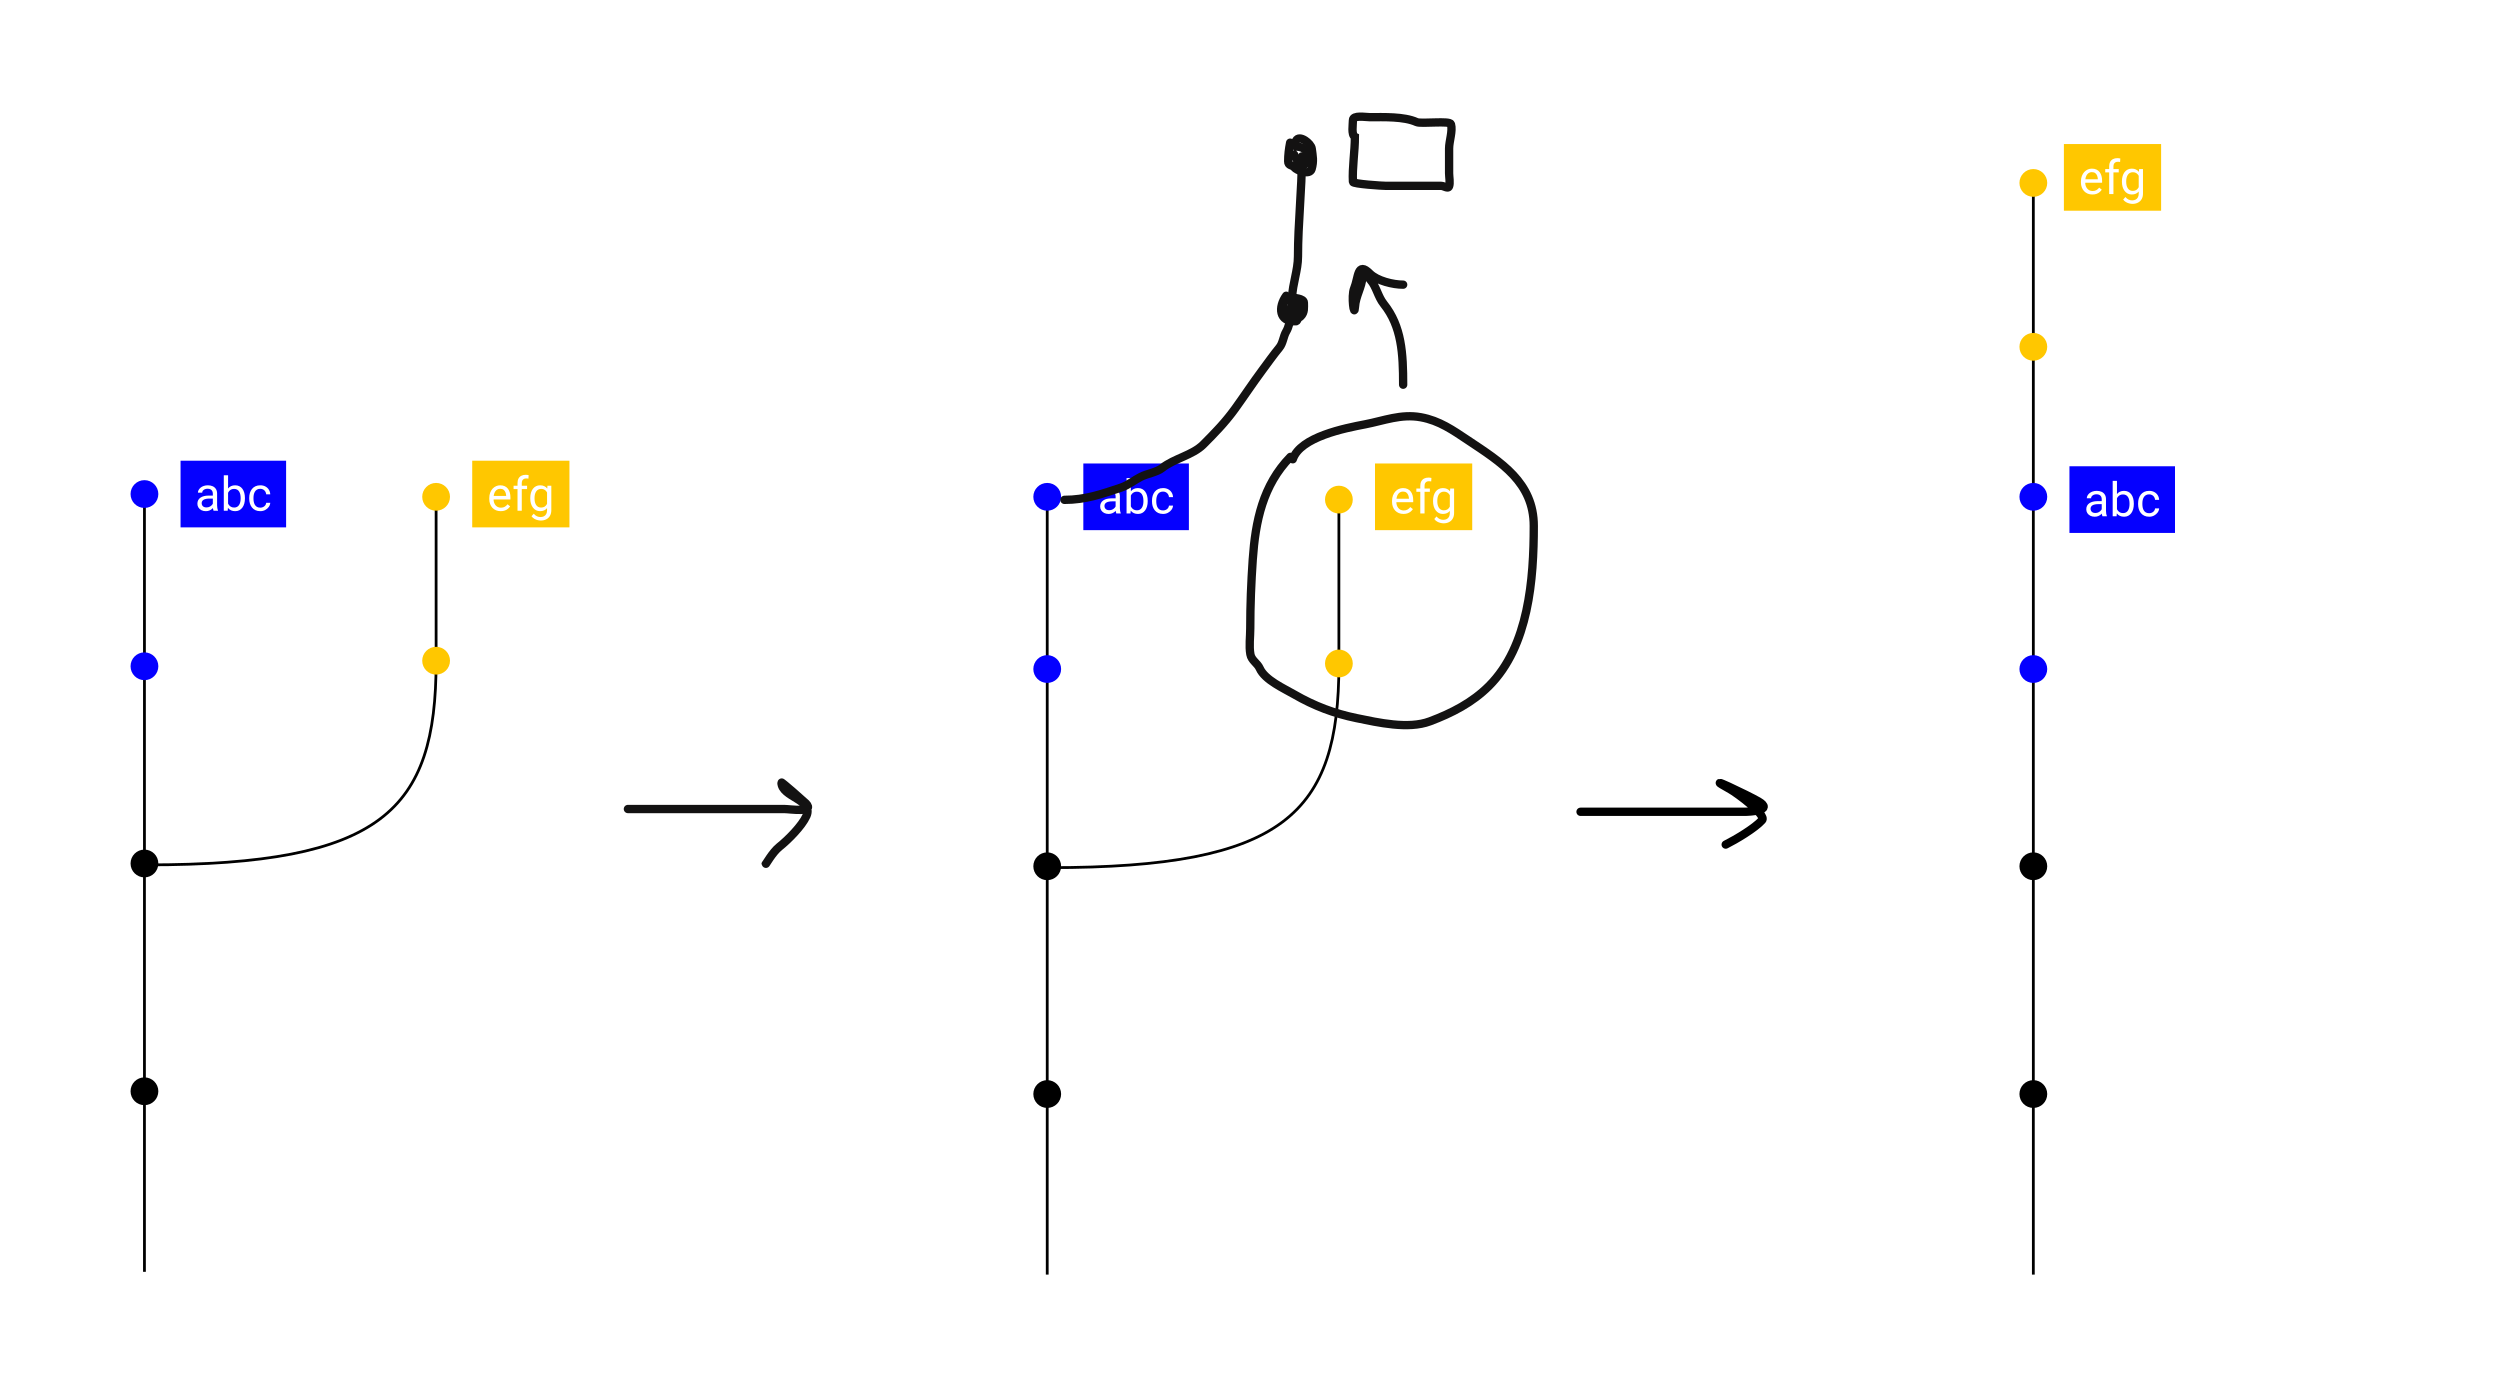 <svg width="900" height="500" viewBox="0 0 900 500" fill="none" xmlns="http://www.w3.org/2000/svg">
<rect width="900" height="500" fill="white"/>
<path d="M53 311.355C137.5 311.355 157 291.855 157 238.355V176.855" stroke="black"/>
<path d="M378 312.355C462.5 312.355 482 292.855 482 239.355V177.855" stroke="black"/>
<path d="M52 175.855V457.855" stroke="black"/>
<path d="M377 176.855V458.855" stroke="black"/>
<path d="M732 65.855V458.855" stroke="black"/>
<circle cx="52" cy="177.855" r="5" fill="#0500FF"/>
<circle cx="377" cy="178.855" r="5" fill="#0500FF"/>
<circle cx="732" cy="178.855" r="5" fill="#0500FF"/>
<circle cx="52" cy="239.855" r="5" fill="#0500FF"/>
<circle cx="377" cy="240.855" r="5" fill="#0500FF"/>
<circle cx="732" cy="240.855" r="5" fill="#0500FF"/>
<circle cx="157" cy="237.855" r="5" fill="#FFC700"/>
<circle cx="482" cy="238.855" r="5" fill="#FFC700"/>
<circle cx="732" cy="124.855" r="5" fill="#FFC700"/>
<circle cx="157" cy="178.855" r="5" fill="#FFC700"/>
<circle cx="482" cy="179.855" r="5" fill="#FFC700"/>
<circle cx="732" cy="65.855" r="5" fill="#FFC700"/>
<circle cx="52" cy="310.855" r="5" fill="black"/>
<circle cx="377" cy="311.855" r="5" fill="black"/>
<circle cx="732" cy="311.855" r="5" fill="black"/>
<circle cx="52" cy="392.855" r="5" fill="black"/>
<circle cx="377" cy="393.855" r="5" fill="black"/>
<circle cx="732" cy="393.855" r="5" fill="black"/>
<path d="M464.45 51.366C464 53.672 463.744 55.757 463.744 58.078C463.744 59.75 465.131 59.282 465.863 60.197C466.803 61.372 471.508 63.224 472.182 60.864C473.022 57.924 472.557 56.171 472.221 53.486C471.993 51.661 467.748 48.303 466.57 50.66" stroke="#131212" stroke-width="3" stroke-linecap="round"/>
<path d="M463.037 106.472C460.097 110.515 460.323 116.024 466.57 115.656C467.884 115.579 468.418 106.499 463.43 107.924C459.6 109.018 464.962 117.186 468.297 113.851C469.693 112.454 469.396 110.817 469.396 108.945C469.396 107.424 465.792 107.178 464.45 107.178" stroke="#131212" stroke-width="3" stroke-linecap="round"/>
<path d="M465.863 55.605C470.044 65.443 474.559 52.779 466.57 52.779" stroke="#131212" stroke-width="3" stroke-linecap="round"/>
<path d="M487.058 65.496C486.775 60.408 487.764 54.557 487.764 49.247C486.405 48.567 487.058 44.78 487.058 43.242C487.058 41.351 491.596 42.182 493.102 42.182C498.118 42.182 505.443 41.886 509.979 43.948C511.611 44.69 521.954 43.333 522.343 44.694C523.051 47.173 521.675 50.816 521.675 53.486V62.356C521.675 63.675 522.136 65.934 521.636 67.184C521.289 68.05 519.783 66.909 518.849 66.909H512.491H499.068C497.679 66.909 487.098 66.225 487.058 65.496Z" stroke="#131212" stroke-width="3" stroke-linecap="round"/>
<path d="M226.05 291.244C244.78 291.244 263.51 291.244 282.24 291.244C284.421 291.244 293.532 292.761 290.137 289.224C289.509 288.571 281.322 281.393 281.322 281.696C281.322 287.033 292.96 287.783 290.32 293.723C288.713 297.34 283.68 302.377 280.588 304.833C278.075 306.829 275.63 311.312 275.63 311.076" stroke="#131212" stroke-width="3" stroke-linecap="round"/>
<path d="M569 292.247C588.603 292.247 608.207 292.247 627.81 292.247C629.989 292.247 638.705 291.824 633.055 288.501C629.511 286.416 611.363 277.761 622.941 284.193C625.293 285.5 636.031 293.393 634.366 295.243C631.689 298.218 624.735 302.306 621.255 304.046" stroke="black" stroke-width="3" stroke-linecap="round"/>
<path d="M464.553 164.484C454.614 174.665 451.943 187.643 450.991 201.435C450.419 209.737 450.094 217.895 450.094 226.242C450.094 229.194 449.609 232.625 450.141 235.551C450.545 237.776 452.645 238.693 453.496 240.607C455.363 244.808 462.19 247.821 465.97 250.01C473.103 254.14 480.37 256.879 488.321 258.516C496.158 260.129 506.97 262.609 514.735 259.697C522.643 256.731 530.027 252.957 536.045 246.939C550.385 232.599 552.158 208.445 552.158 189.339C552.158 173.658 540.323 166.391 528.532 158.53C523.038 154.868 518.195 151.427 511.521 150.214C504.36 148.912 498.212 151.454 491.392 152.765C484.33 154.123 468.1 157.245 465.403 165.335" stroke="#131212" stroke-width="3" stroke-linecap="round"/>
<path d="M505.134 138.496C505.134 127.291 504.633 117.528 498.168 109.446C496.055 106.806 495.464 103.116 493.425 100.85C490.988 98.142 490.774 94.169 490.461 99.813C490.264 103.364 488.022 106.592 487.793 110.484C487.54 114.787 486.336 106.571 487.497 103.814C489.105 99.995 488.577 93.927 493.129 98.479C495.771 101.121 501.511 102.48 505.134 102.48" stroke="#131212" stroke-width="3" stroke-linecap="round"/>
<rect width="38" height="24" transform="translate(65 165.855)" fill="#0500FF"/>
<path d="M76.621 182.319V177.696C76.621 177.342 76.549 177.034 76.405 176.774C76.266 176.509 76.056 176.304 75.774 176.16C75.492 176.016 75.143 175.944 74.728 175.944C74.341 175.944 74 176.011 73.707 176.143C73.419 176.276 73.192 176.451 73.026 176.666C72.866 176.882 72.786 177.115 72.786 177.364H71.25C71.25 177.043 71.333 176.724 71.499 176.409C71.665 176.094 71.903 175.809 72.213 175.554C72.528 175.294 72.905 175.089 73.342 174.94C73.784 174.785 74.277 174.707 74.819 174.707C75.472 174.707 76.048 174.818 76.546 175.039C77.049 175.261 77.442 175.596 77.725 176.044C78.012 176.487 78.156 177.043 78.156 177.712V181.896C78.156 182.195 78.181 182.513 78.231 182.85C78.286 183.188 78.367 183.479 78.472 183.722V183.855H76.87C76.792 183.678 76.731 183.443 76.687 183.149C76.643 182.85 76.621 182.574 76.621 182.319ZM76.886 178.41L76.903 179.489H75.351C74.913 179.489 74.523 179.525 74.18 179.597C73.837 179.663 73.549 179.765 73.317 179.904C73.085 180.042 72.907 180.216 72.786 180.427C72.664 180.631 72.603 180.872 72.603 181.149C72.603 181.431 72.667 181.688 72.794 181.921C72.921 182.153 73.112 182.339 73.367 182.477C73.627 182.61 73.945 182.676 74.321 182.676C74.792 182.676 75.207 182.577 75.566 182.377C75.926 182.178 76.211 181.935 76.421 181.647C76.637 181.359 76.753 181.08 76.77 180.808L77.426 181.547C77.387 181.78 77.282 182.037 77.11 182.319C76.939 182.601 76.709 182.873 76.421 183.133C76.139 183.387 75.802 183.6 75.409 183.772C75.021 183.938 74.584 184.021 74.097 184.021C73.488 184.021 72.954 183.902 72.495 183.664C72.041 183.426 71.687 183.108 71.433 182.709C71.184 182.305 71.059 181.854 71.059 181.356C71.059 180.875 71.153 180.452 71.341 180.086C71.529 179.716 71.801 179.408 72.155 179.165C72.509 178.916 72.935 178.728 73.433 178.6C73.931 178.473 74.487 178.41 75.102 178.41H76.886ZM80.564 171.105H82.107V182.112L81.975 183.855H80.564V171.105ZM88.175 179.289V179.464C88.175 180.117 88.098 180.723 87.943 181.282C87.788 181.835 87.561 182.316 87.262 182.726C86.963 183.135 86.598 183.454 86.166 183.681C85.735 183.907 85.24 184.021 84.681 184.021C84.111 184.021 83.61 183.924 83.178 183.73C82.752 183.531 82.392 183.246 82.099 182.875C81.806 182.505 81.571 182.056 81.394 181.531C81.222 181.005 81.103 180.413 81.037 179.754V178.991C81.103 178.327 81.222 177.732 81.394 177.206C81.571 176.68 81.806 176.232 82.099 175.861C82.392 175.485 82.752 175.2 83.178 175.006C83.604 174.807 84.1 174.707 84.664 174.707C85.228 174.707 85.729 174.818 86.166 175.039C86.604 175.255 86.969 175.565 87.262 175.969C87.561 176.373 87.788 176.857 87.943 177.422C88.098 177.981 88.175 178.603 88.175 179.289ZM86.631 179.464V179.289C86.631 178.841 86.59 178.421 86.507 178.028C86.424 177.629 86.291 177.281 86.108 176.982C85.926 176.677 85.685 176.439 85.386 176.268C85.087 176.091 84.719 176.002 84.282 176.002C83.895 176.002 83.557 176.069 83.269 176.202C82.987 176.334 82.747 176.514 82.547 176.741C82.348 176.962 82.185 177.217 82.058 177.505C81.936 177.787 81.845 178.08 81.784 178.385V180.385C81.872 180.773 82.016 181.146 82.215 181.506C82.42 181.86 82.691 182.15 83.029 182.377C83.372 182.604 83.795 182.718 84.299 182.718C84.714 182.718 85.068 182.635 85.361 182.469C85.66 182.297 85.901 182.062 86.084 181.763C86.272 181.464 86.41 181.118 86.499 180.725C86.587 180.333 86.631 179.912 86.631 179.464ZM93.712 182.759C94.077 182.759 94.415 182.684 94.725 182.535C95.034 182.386 95.289 182.181 95.488 181.921C95.688 181.655 95.801 181.354 95.829 181.016H97.29C97.262 181.547 97.082 182.043 96.75 182.502C96.424 182.956 95.995 183.324 95.463 183.606C94.932 183.883 94.348 184.021 93.712 184.021C93.037 184.021 92.447 183.902 91.944 183.664C91.446 183.426 91.031 183.099 90.699 182.684C90.372 182.269 90.126 181.793 89.96 181.257C89.799 180.714 89.719 180.142 89.719 179.538V179.19C89.719 178.587 89.799 178.017 89.96 177.48C90.126 176.938 90.372 176.459 90.699 176.044C91.031 175.629 91.446 175.302 91.944 175.064C92.447 174.826 93.037 174.707 93.712 174.707C94.415 174.707 95.029 174.851 95.555 175.139C96.08 175.421 96.493 175.809 96.791 176.301C97.096 176.788 97.262 177.342 97.29 177.961H95.829C95.801 177.591 95.696 177.256 95.513 176.957C95.336 176.658 95.093 176.42 94.783 176.243C94.478 176.06 94.121 175.969 93.712 175.969C93.242 175.969 92.846 176.063 92.525 176.251C92.21 176.434 91.958 176.683 91.769 176.998C91.587 177.308 91.454 177.654 91.371 178.036C91.294 178.412 91.255 178.797 91.255 179.19V179.538C91.255 179.931 91.294 180.319 91.371 180.701C91.449 181.082 91.579 181.428 91.761 181.738C91.949 182.048 92.201 182.297 92.517 182.485C92.838 182.668 93.236 182.759 93.712 182.759Z" fill="white"/>
<rect width="38" height="24" transform="translate(390 166.855)" fill="#0500FF"/>
<path d="M401.621 183.319V178.696C401.621 178.342 401.549 178.034 401.405 177.774C401.266 177.509 401.056 177.304 400.774 177.16C400.492 177.016 400.143 176.944 399.728 176.944C399.341 176.944 399 177.011 398.707 177.143C398.419 177.276 398.192 177.451 398.026 177.666C397.866 177.882 397.786 178.115 397.786 178.364H396.25C396.25 178.043 396.333 177.724 396.499 177.409C396.665 177.094 396.903 176.809 397.213 176.554C397.528 176.294 397.905 176.089 398.342 175.94C398.785 175.785 399.277 175.707 399.819 175.707C400.472 175.707 401.048 175.818 401.546 176.039C402.049 176.261 402.442 176.596 402.725 177.044C403.012 177.487 403.156 178.043 403.156 178.712V182.896C403.156 183.195 403.181 183.513 403.231 183.85C403.286 184.188 403.367 184.479 403.472 184.722V184.855H401.87C401.792 184.678 401.731 184.443 401.687 184.149C401.643 183.85 401.621 183.574 401.621 183.319ZM401.886 179.41L401.903 180.489H400.351C399.913 180.489 399.523 180.525 399.18 180.597C398.837 180.663 398.549 180.765 398.317 180.904C398.084 181.042 397.907 181.216 397.786 181.427C397.664 181.631 397.603 181.872 397.603 182.149C397.603 182.431 397.667 182.688 397.794 182.921C397.921 183.153 398.112 183.339 398.367 183.477C398.627 183.61 398.945 183.676 399.321 183.676C399.792 183.676 400.207 183.577 400.566 183.377C400.926 183.178 401.211 182.935 401.421 182.647C401.637 182.359 401.753 182.08 401.77 181.808L402.426 182.547C402.387 182.78 402.282 183.037 402.11 183.319C401.939 183.601 401.709 183.873 401.421 184.133C401.139 184.387 400.802 184.6 400.409 184.772C400.021 184.938 399.584 185.021 399.097 185.021C398.488 185.021 397.954 184.902 397.495 184.664C397.041 184.426 396.687 184.108 396.433 183.709C396.184 183.305 396.059 182.854 396.059 182.356C396.059 181.875 396.153 181.452 396.341 181.086C396.529 180.716 396.801 180.408 397.155 180.165C397.509 179.916 397.935 179.728 398.433 179.6C398.931 179.473 399.487 179.41 400.102 179.41H401.886ZM405.563 172.105H407.107V183.112L406.975 184.855H405.563V172.105ZM413.175 180.289V180.464C413.175 181.117 413.098 181.723 412.943 182.282C412.788 182.835 412.561 183.316 412.262 183.726C411.963 184.135 411.598 184.454 411.167 184.681C410.735 184.907 410.24 185.021 409.681 185.021C409.111 185.021 408.61 184.924 408.178 184.73C407.752 184.531 407.392 184.246 407.099 183.875C406.806 183.505 406.571 183.056 406.394 182.531C406.222 182.005 406.103 181.413 406.037 180.754V179.991C406.103 179.327 406.222 178.732 406.394 178.206C406.571 177.68 406.806 177.232 407.099 176.861C407.392 176.485 407.752 176.2 408.178 176.006C408.604 175.807 409.1 175.707 409.664 175.707C410.229 175.707 410.729 175.818 411.167 176.039C411.604 176.255 411.969 176.565 412.262 176.969C412.561 177.373 412.788 177.857 412.943 178.422C413.098 178.981 413.175 179.603 413.175 180.289ZM411.631 180.464V180.289C411.631 179.841 411.59 179.421 411.507 179.028C411.424 178.629 411.291 178.281 411.108 177.982C410.926 177.677 410.685 177.439 410.386 177.268C410.087 177.091 409.719 177.002 409.282 177.002C408.895 177.002 408.557 177.069 408.27 177.202C407.987 177.334 407.747 177.514 407.547 177.741C407.348 177.962 407.185 178.217 407.058 178.505C406.936 178.787 406.845 179.08 406.784 179.385V181.385C406.872 181.773 407.016 182.146 407.215 182.506C407.42 182.86 407.691 183.15 408.029 183.377C408.372 183.604 408.795 183.718 409.299 183.718C409.714 183.718 410.068 183.635 410.361 183.469C410.66 183.297 410.901 183.062 411.083 182.763C411.272 182.464 411.41 182.118 411.499 181.725C411.587 181.333 411.631 180.912 411.631 180.464ZM418.712 183.759C419.077 183.759 419.415 183.684 419.725 183.535C420.035 183.386 420.289 183.181 420.488 182.921C420.688 182.655 420.801 182.354 420.829 182.016H422.29C422.262 182.547 422.082 183.043 421.75 183.502C421.424 183.956 420.995 184.324 420.463 184.606C419.932 184.883 419.348 185.021 418.712 185.021C418.037 185.021 417.447 184.902 416.944 184.664C416.446 184.426 416.031 184.099 415.699 183.684C415.372 183.269 415.126 182.793 414.96 182.257C414.799 181.714 414.719 181.142 414.719 180.538V180.19C414.719 179.587 414.799 179.017 414.96 178.48C415.126 177.938 415.372 177.459 415.699 177.044C416.031 176.629 416.446 176.302 416.944 176.064C417.447 175.826 418.037 175.707 418.712 175.707C419.415 175.707 420.029 175.851 420.555 176.139C421.08 176.421 421.493 176.809 421.792 177.301C422.096 177.788 422.262 178.342 422.29 178.961H420.829C420.801 178.591 420.696 178.256 420.513 177.957C420.336 177.658 420.093 177.42 419.783 177.243C419.478 177.06 419.121 176.969 418.712 176.969C418.242 176.969 417.846 177.063 417.525 177.251C417.209 177.434 416.958 177.683 416.77 177.998C416.587 178.308 416.454 178.654 416.371 179.036C416.294 179.412 416.255 179.797 416.255 180.19V180.538C416.255 180.931 416.294 181.319 416.371 181.701C416.449 182.082 416.579 182.428 416.761 182.738C416.949 183.048 417.201 183.297 417.517 183.485C417.838 183.668 418.236 183.759 418.712 183.759Z" fill="white"/>
<rect width="38" height="24" transform="translate(745 167.855)" fill="#0500FF"/>
<path d="M756.621 184.319V179.696C756.621 179.342 756.549 179.034 756.405 178.774C756.266 178.509 756.056 178.304 755.774 178.16C755.492 178.016 755.143 177.944 754.728 177.944C754.341 177.944 754 178.011 753.707 178.143C753.419 178.276 753.192 178.451 753.026 178.666C752.866 178.882 752.786 179.115 752.786 179.364H751.25C751.25 179.043 751.333 178.724 751.499 178.409C751.665 178.094 751.903 177.809 752.213 177.554C752.528 177.294 752.905 177.089 753.342 176.94C753.785 176.785 754.277 176.707 754.819 176.707C755.472 176.707 756.048 176.818 756.546 177.039C757.049 177.261 757.442 177.596 757.725 178.044C758.012 178.487 758.156 179.043 758.156 179.712V183.896C758.156 184.195 758.181 184.513 758.231 184.85C758.286 185.188 758.367 185.479 758.472 185.722V185.855H756.87C756.792 185.678 756.731 185.443 756.687 185.149C756.643 184.85 756.621 184.574 756.621 184.319ZM756.886 180.41L756.903 181.489H755.351C754.913 181.489 754.523 181.525 754.18 181.597C753.837 181.663 753.549 181.765 753.317 181.904C753.084 182.042 752.907 182.216 752.786 182.427C752.664 182.631 752.603 182.872 752.603 183.149C752.603 183.431 752.667 183.688 752.794 183.921C752.921 184.153 753.112 184.339 753.367 184.477C753.627 184.61 753.945 184.676 754.321 184.676C754.792 184.676 755.207 184.577 755.566 184.377C755.926 184.178 756.211 183.935 756.421 183.647C756.637 183.359 756.753 183.08 756.77 182.808L757.426 183.547C757.387 183.78 757.282 184.037 757.11 184.319C756.939 184.601 756.709 184.873 756.421 185.133C756.139 185.387 755.802 185.6 755.409 185.772C755.021 185.938 754.584 186.021 754.097 186.021C753.488 186.021 752.954 185.902 752.495 185.664C752.041 185.426 751.687 185.108 751.433 184.709C751.184 184.305 751.059 183.854 751.059 183.356C751.059 182.875 751.153 182.452 751.341 182.086C751.529 181.716 751.801 181.408 752.155 181.165C752.509 180.916 752.935 180.728 753.433 180.6C753.931 180.473 754.487 180.41 755.102 180.41H756.886ZM760.563 173.105H762.107V184.112L761.975 185.855H760.563V173.105ZM768.175 181.289V181.464C768.175 182.117 768.098 182.723 767.943 183.282C767.788 183.835 767.561 184.316 767.262 184.726C766.963 185.135 766.598 185.454 766.167 185.681C765.735 185.907 765.24 186.021 764.681 186.021C764.111 186.021 763.61 185.924 763.178 185.73C762.752 185.531 762.392 185.246 762.099 184.875C761.806 184.505 761.571 184.056 761.394 183.531C761.222 183.005 761.103 182.413 761.037 181.754V180.991C761.103 180.327 761.222 179.732 761.394 179.206C761.571 178.68 761.806 178.232 762.099 177.861C762.392 177.485 762.752 177.2 763.178 177.006C763.604 176.807 764.1 176.707 764.664 176.707C765.229 176.707 765.729 176.818 766.167 177.039C766.604 177.255 766.969 177.565 767.262 177.969C767.561 178.373 767.788 178.857 767.943 179.422C768.098 179.981 768.175 180.603 768.175 181.289ZM766.631 181.464V181.289C766.631 180.841 766.59 180.421 766.507 180.028C766.424 179.629 766.291 179.281 766.108 178.982C765.926 178.677 765.685 178.439 765.386 178.268C765.087 178.091 764.719 178.002 764.282 178.002C763.895 178.002 763.557 178.069 763.27 178.202C762.987 178.334 762.747 178.514 762.547 178.741C762.348 178.962 762.185 179.217 762.058 179.505C761.936 179.787 761.845 180.08 761.784 180.385V182.385C761.872 182.773 762.016 183.146 762.215 183.506C762.42 183.86 762.691 184.15 763.029 184.377C763.372 184.604 763.795 184.718 764.299 184.718C764.714 184.718 765.068 184.635 765.361 184.469C765.66 184.297 765.901 184.062 766.083 183.763C766.272 183.464 766.41 183.118 766.499 182.725C766.587 182.333 766.631 181.912 766.631 181.464ZM773.712 184.759C774.077 184.759 774.415 184.684 774.725 184.535C775.035 184.386 775.289 184.181 775.488 183.921C775.688 183.655 775.801 183.354 775.829 183.016H777.29C777.262 183.547 777.082 184.043 776.75 184.502C776.424 184.956 775.995 185.324 775.463 185.606C774.932 185.883 774.348 186.021 773.712 186.021C773.037 186.021 772.447 185.902 771.944 185.664C771.446 185.426 771.031 185.099 770.699 184.684C770.372 184.269 770.126 183.793 769.96 183.257C769.799 182.714 769.719 182.142 769.719 181.538V181.19C769.719 180.587 769.799 180.017 769.96 179.48C770.126 178.938 770.372 178.459 770.699 178.044C771.031 177.629 771.446 177.302 771.944 177.064C772.447 176.826 773.037 176.707 773.712 176.707C774.415 176.707 775.029 176.851 775.555 177.139C776.08 177.421 776.493 177.809 776.792 178.301C777.096 178.788 777.262 179.342 777.29 179.961H775.829C775.801 179.591 775.696 179.256 775.513 178.957C775.336 178.658 775.093 178.42 774.783 178.243C774.478 178.06 774.121 177.969 773.712 177.969C773.242 177.969 772.846 178.063 772.525 178.251C772.209 178.434 771.958 178.683 771.77 178.998C771.587 179.308 771.454 179.654 771.371 180.036C771.294 180.412 771.255 180.797 771.255 181.19V181.538C771.255 181.931 771.294 182.319 771.371 182.701C771.449 183.082 771.579 183.428 771.761 183.738C771.949 184.048 772.201 184.297 772.517 184.485C772.838 184.668 773.236 184.759 773.712 184.759Z" fill="white"/>
<rect width="35" height="24" transform="translate(170 165.855)" fill="#FFC700"/>
<path d="M180.262 184.021C179.636 184.021 179.069 183.916 178.56 183.705C178.056 183.49 177.622 183.188 177.257 182.801C176.897 182.413 176.62 181.954 176.427 181.423C176.233 180.891 176.136 180.31 176.136 179.68V179.331C176.136 178.6 176.244 177.95 176.46 177.38C176.676 176.805 176.969 176.318 177.34 175.919C177.711 175.521 178.131 175.219 178.602 175.015C179.072 174.81 179.559 174.707 180.062 174.707C180.704 174.707 181.258 174.818 181.723 175.039C182.193 175.261 182.578 175.571 182.876 175.969C183.175 176.362 183.397 176.827 183.541 177.364C183.684 177.895 183.756 178.476 183.756 179.107V179.796H177.049V178.542H182.221V178.426C182.199 178.028 182.116 177.64 181.972 177.264C181.833 176.888 181.612 176.578 181.308 176.334C181.003 176.091 180.588 175.969 180.062 175.969C179.714 175.969 179.393 176.044 179.1 176.193C178.806 176.337 178.555 176.553 178.344 176.841C178.134 177.128 177.971 177.48 177.854 177.895C177.738 178.31 177.68 178.789 177.68 179.331V179.68C177.68 180.106 177.738 180.507 177.854 180.883C177.976 181.254 178.151 181.58 178.377 181.863C178.61 182.145 178.889 182.366 179.216 182.527C179.548 182.687 179.924 182.767 180.345 182.767C180.887 182.767 181.346 182.657 181.723 182.435C182.099 182.214 182.428 181.918 182.71 181.547L183.64 182.286C183.446 182.579 183.2 182.859 182.901 183.124C182.603 183.39 182.235 183.606 181.797 183.772C181.366 183.938 180.854 184.021 180.262 184.021ZM187.84 183.855H186.305V173.927C186.305 173.28 186.421 172.735 186.653 172.292C186.891 171.844 187.232 171.506 187.674 171.279C188.117 171.047 188.643 170.931 189.251 170.931C189.429 170.931 189.606 170.942 189.783 170.964C189.965 170.986 190.142 171.019 190.314 171.063L190.231 172.317C190.115 172.289 189.982 172.27 189.833 172.259C189.689 172.248 189.545 172.242 189.401 172.242C189.074 172.242 188.792 172.308 188.554 172.441C188.322 172.569 188.145 172.757 188.023 173.006C187.901 173.255 187.84 173.562 187.84 173.927V183.855ZM189.75 174.873V176.052H184.885V174.873H189.75ZM197.079 174.873H198.474V183.664C198.474 184.455 198.313 185.13 197.992 185.689C197.671 186.248 197.223 186.672 196.647 186.959C196.077 187.253 195.419 187.399 194.672 187.399C194.362 187.399 193.997 187.349 193.576 187.25C193.161 187.156 192.752 186.993 192.348 186.76C191.949 186.533 191.614 186.226 191.343 185.839L192.148 184.926C192.525 185.379 192.918 185.695 193.327 185.872C193.742 186.049 194.152 186.138 194.556 186.138C195.043 186.138 195.463 186.046 195.817 185.864C196.172 185.681 196.445 185.41 196.639 185.05C196.838 184.696 196.938 184.259 196.938 183.739V176.849L197.079 174.873ZM190.895 179.464V179.289C190.895 178.603 190.975 177.981 191.136 177.422C191.302 176.857 191.537 176.373 191.841 175.969C192.151 175.565 192.525 175.255 192.962 175.039C193.399 174.818 193.892 174.707 194.439 174.707C195.004 174.707 195.496 174.807 195.917 175.006C196.343 175.2 196.703 175.485 196.996 175.861C197.295 176.232 197.53 176.68 197.702 177.206C197.873 177.732 197.992 178.327 198.059 178.991V179.754C197.998 180.413 197.879 181.005 197.702 181.531C197.53 182.056 197.295 182.505 196.996 182.875C196.703 183.246 196.343 183.531 195.917 183.73C195.491 183.924 194.993 184.021 194.423 184.021C193.886 184.021 193.399 183.907 192.962 183.681C192.53 183.454 192.16 183.135 191.85 182.726C191.54 182.316 191.302 181.835 191.136 181.282C190.975 180.723 190.895 180.117 190.895 179.464ZM192.431 179.289V179.464C192.431 179.912 192.475 180.333 192.563 180.725C192.658 181.118 192.799 181.464 192.987 181.763C193.181 182.062 193.427 182.297 193.726 182.469C194.024 182.635 194.381 182.718 194.796 182.718C195.306 182.718 195.726 182.61 196.058 182.394C196.39 182.178 196.653 181.893 196.847 181.539C197.046 181.185 197.201 180.8 197.312 180.385V178.385C197.251 178.08 197.157 177.787 197.029 177.505C196.908 177.217 196.747 176.962 196.548 176.741C196.354 176.514 196.113 176.334 195.826 176.202C195.538 176.069 195.2 176.002 194.813 176.002C194.392 176.002 194.03 176.091 193.726 176.268C193.427 176.439 193.181 176.677 192.987 176.982C192.799 177.281 192.658 177.629 192.563 178.028C192.475 178.421 192.431 178.841 192.431 179.289Z" fill="white"/>
<rect width="35" height="24" transform="translate(495 166.855)" fill="#FFC700"/>
<path d="M505.262 185.021C504.636 185.021 504.069 184.916 503.56 184.705C503.056 184.49 502.622 184.188 502.257 183.801C501.897 183.413 501.62 182.954 501.427 182.423C501.233 181.891 501.136 181.31 501.136 180.68V180.331C501.136 179.6 501.244 178.95 501.46 178.38C501.676 177.805 501.969 177.318 502.34 176.919C502.711 176.521 503.131 176.219 503.602 176.015C504.072 175.81 504.559 175.707 505.062 175.707C505.704 175.707 506.258 175.818 506.723 176.039C507.193 176.261 507.578 176.571 507.876 176.969C508.175 177.362 508.397 177.827 508.541 178.364C508.684 178.895 508.756 179.476 508.756 180.107V180.796H502.049V179.542H507.221V179.426C507.199 179.028 507.116 178.64 506.972 178.264C506.833 177.888 506.612 177.578 506.308 177.334C506.003 177.091 505.588 176.969 505.062 176.969C504.714 176.969 504.393 177.044 504.1 177.193C503.806 177.337 503.555 177.553 503.344 177.841C503.134 178.128 502.971 178.48 502.854 178.895C502.738 179.31 502.68 179.789 502.68 180.331V180.68C502.68 181.106 502.738 181.507 502.854 181.883C502.976 182.254 503.151 182.58 503.377 182.863C503.61 183.145 503.889 183.366 504.216 183.527C504.548 183.687 504.924 183.767 505.345 183.767C505.887 183.767 506.346 183.657 506.723 183.435C507.099 183.214 507.428 182.918 507.71 182.547L508.64 183.286C508.446 183.579 508.2 183.859 507.901 184.124C507.603 184.39 507.235 184.606 506.797 184.772C506.366 184.938 505.854 185.021 505.262 185.021ZM512.84 184.855H511.305V174.927C511.305 174.28 511.421 173.735 511.653 173.292C511.891 172.844 512.232 172.506 512.674 172.279C513.117 172.047 513.643 171.931 514.251 171.931C514.429 171.931 514.606 171.942 514.783 171.964C514.965 171.986 515.142 172.019 515.314 172.063L515.231 173.317C515.115 173.289 514.982 173.27 514.833 173.259C514.689 173.248 514.545 173.242 514.401 173.242C514.074 173.242 513.792 173.308 513.554 173.441C513.322 173.569 513.145 173.757 513.023 174.006C512.901 174.255 512.84 174.562 512.84 174.927V184.855ZM514.75 175.873V177.052H509.885V175.873H514.75ZM522.079 175.873H523.474V184.664C523.474 185.455 523.313 186.13 522.992 186.689C522.671 187.248 522.223 187.672 521.647 187.959C521.077 188.253 520.419 188.399 519.672 188.399C519.362 188.399 518.997 188.349 518.576 188.25C518.161 188.156 517.752 187.993 517.348 187.76C516.949 187.533 516.614 187.226 516.343 186.839L517.148 185.926C517.525 186.379 517.918 186.695 518.327 186.872C518.742 187.049 519.152 187.138 519.556 187.138C520.043 187.138 520.463 187.046 520.817 186.864C521.172 186.681 521.445 186.41 521.639 186.05C521.838 185.696 521.938 185.259 521.938 184.739V177.849L522.079 175.873ZM515.895 180.464V180.289C515.895 179.603 515.975 178.981 516.136 178.422C516.302 177.857 516.537 177.373 516.841 176.969C517.151 176.565 517.525 176.255 517.962 176.039C518.399 175.818 518.892 175.707 519.439 175.707C520.004 175.707 520.496 175.807 520.917 176.006C521.343 176.2 521.703 176.485 521.996 176.861C522.295 177.232 522.53 177.68 522.702 178.206C522.873 178.732 522.992 179.327 523.059 179.991V180.754C522.998 181.413 522.879 182.005 522.702 182.531C522.53 183.056 522.295 183.505 521.996 183.875C521.703 184.246 521.343 184.531 520.917 184.73C520.491 184.924 519.993 185.021 519.423 185.021C518.886 185.021 518.399 184.907 517.962 184.681C517.53 184.454 517.16 184.135 516.85 183.726C516.54 183.316 516.302 182.835 516.136 182.282C515.975 181.723 515.895 181.117 515.895 180.464ZM517.431 180.289V180.464C517.431 180.912 517.475 181.333 517.563 181.725C517.658 182.118 517.799 182.464 517.987 182.763C518.181 183.062 518.427 183.297 518.726 183.469C519.024 183.635 519.381 183.718 519.796 183.718C520.306 183.718 520.726 183.61 521.058 183.394C521.39 183.178 521.653 182.893 521.847 182.539C522.046 182.185 522.201 181.8 522.312 181.385V179.385C522.251 179.08 522.157 178.787 522.029 178.505C521.908 178.217 521.747 177.962 521.548 177.741C521.354 177.514 521.113 177.334 520.826 177.202C520.538 177.069 520.2 177.002 519.813 177.002C519.392 177.002 519.03 177.091 518.726 177.268C518.427 177.439 518.181 177.677 517.987 177.982C517.799 178.281 517.658 178.629 517.563 179.028C517.475 179.421 517.431 179.841 517.431 180.289Z" fill="white"/>
<rect width="35" height="24" transform="translate(743 51.855)" fill="#FFC700"/>
<path d="M753.262 70.021C752.636 70.021 752.069 69.916 751.56 69.705C751.056 69.49 750.622 69.188 750.257 68.801C749.897 68.413 749.62 67.954 749.427 67.423C749.233 66.891 749.136 66.31 749.136 65.68V65.331C749.136 64.6 749.244 63.95 749.46 63.38C749.676 62.805 749.969 62.318 750.34 61.919C750.711 61.521 751.131 61.219 751.602 61.014C752.072 60.81 752.559 60.707 753.062 60.707C753.704 60.707 754.258 60.818 754.723 61.039C755.193 61.261 755.578 61.571 755.876 61.969C756.175 62.362 756.397 62.827 756.541 63.364C756.684 63.895 756.756 64.476 756.756 65.107V65.796H750.049V64.542H755.221V64.426C755.199 64.028 755.116 63.64 754.972 63.264C754.833 62.888 754.612 62.578 754.308 62.334C754.003 62.091 753.588 61.969 753.062 61.969C752.714 61.969 752.393 62.044 752.1 62.193C751.806 62.337 751.555 62.553 751.344 62.841C751.134 63.128 750.971 63.48 750.854 63.895C750.738 64.31 750.68 64.789 750.68 65.331V65.68C750.68 66.106 750.738 66.507 750.854 66.883C750.976 67.254 751.151 67.58 751.377 67.863C751.61 68.145 751.889 68.366 752.216 68.527C752.548 68.687 752.924 68.767 753.345 68.767C753.887 68.767 754.346 68.657 754.723 68.435C755.099 68.214 755.428 67.918 755.71 67.547L756.64 68.286C756.446 68.579 756.2 68.859 755.901 69.124C755.603 69.39 755.235 69.606 754.797 69.772C754.366 69.938 753.854 70.021 753.262 70.021ZM760.84 69.855H759.305V59.927C759.305 59.28 759.421 58.734 759.653 58.292C759.891 57.844 760.232 57.506 760.674 57.279C761.117 57.047 761.643 56.931 762.251 56.931C762.429 56.931 762.606 56.942 762.783 56.964C762.965 56.986 763.142 57.019 763.314 57.063L763.231 58.317C763.115 58.289 762.982 58.27 762.833 58.259C762.689 58.248 762.545 58.242 762.401 58.242C762.074 58.242 761.792 58.308 761.554 58.441C761.322 58.569 761.145 58.757 761.023 59.006C760.901 59.255 760.84 59.562 760.84 59.927V69.855ZM762.75 60.873V62.052H757.885V60.873H762.75ZM770.079 60.873H771.474V69.664C771.474 70.455 771.313 71.13 770.992 71.689C770.671 72.248 770.223 72.672 769.647 72.959C769.077 73.253 768.419 73.399 767.672 73.399C767.362 73.399 766.997 73.35 766.576 73.25C766.161 73.156 765.752 72.993 765.348 72.76C764.949 72.533 764.614 72.226 764.343 71.839L765.148 70.926C765.525 71.379 765.918 71.695 766.327 71.872C766.742 72.049 767.152 72.138 767.556 72.138C768.043 72.138 768.463 72.046 768.817 71.864C769.172 71.681 769.445 71.41 769.639 71.05C769.838 70.696 769.938 70.259 769.938 69.739V62.849L770.079 60.873ZM763.895 65.464V65.289C763.895 64.603 763.975 63.981 764.136 63.422C764.302 62.857 764.537 62.373 764.841 61.969C765.151 61.565 765.525 61.255 765.962 61.039C766.399 60.818 766.892 60.707 767.439 60.707C768.004 60.707 768.496 60.807 768.917 61.006C769.343 61.2 769.703 61.485 769.996 61.861C770.295 62.232 770.53 62.68 770.702 63.206C770.873 63.732 770.992 64.326 771.059 64.991V65.754C770.998 66.413 770.879 67.005 770.702 67.531C770.53 68.056 770.295 68.505 769.996 68.875C769.703 69.246 769.343 69.531 768.917 69.73C768.491 69.924 767.993 70.021 767.423 70.021C766.886 70.021 766.399 69.907 765.962 69.68C765.53 69.454 765.16 69.135 764.85 68.726C764.54 68.316 764.302 67.835 764.136 67.282C763.975 66.723 763.895 66.117 763.895 65.464ZM765.431 65.289V65.464C765.431 65.912 765.475 66.332 765.563 66.725C765.658 67.118 765.799 67.464 765.987 67.763C766.181 68.062 766.427 68.297 766.726 68.469C767.024 68.635 767.381 68.718 767.796 68.718C768.306 68.718 768.726 68.61 769.058 68.394C769.39 68.178 769.653 67.893 769.847 67.539C770.046 67.185 770.201 66.8 770.312 66.385V64.385C770.251 64.08 770.157 63.787 770.029 63.505C769.908 63.217 769.747 62.962 769.548 62.741C769.354 62.514 769.113 62.334 768.826 62.202C768.538 62.069 768.2 62.002 767.813 62.002C767.392 62.002 767.03 62.091 766.726 62.268C766.427 62.44 766.181 62.677 765.987 62.982C765.799 63.281 765.658 63.629 765.563 64.028C765.475 64.421 765.431 64.841 765.431 65.289Z" fill="white"/>
<path d="M383.205 179.946C390.771 179.946 396.624 177.854 403.536 175.55C406.184 174.667 408.354 172.827 410.758 171.625C412.942 170.533 416.491 169.99 418.372 168.485C422.689 165.031 429.311 163.905 433.208 160.008C437.228 155.987 441.083 152.026 444.512 147.291C447.857 142.671 450.986 137.917 454.402 133.318C456.445 130.569 458.399 127.801 460.565 125.154C461.924 123.493 461.968 121.17 463.037 119.346C464.848 116.256 465.028 110.631 465.157 107.021C465.331 102.153 467.276 97.304 467.276 92.342C467.276 80.248 468.689 68.372 468.689 56.312" stroke="#131212" stroke-width="3" stroke-linecap="round"/>
</svg>
